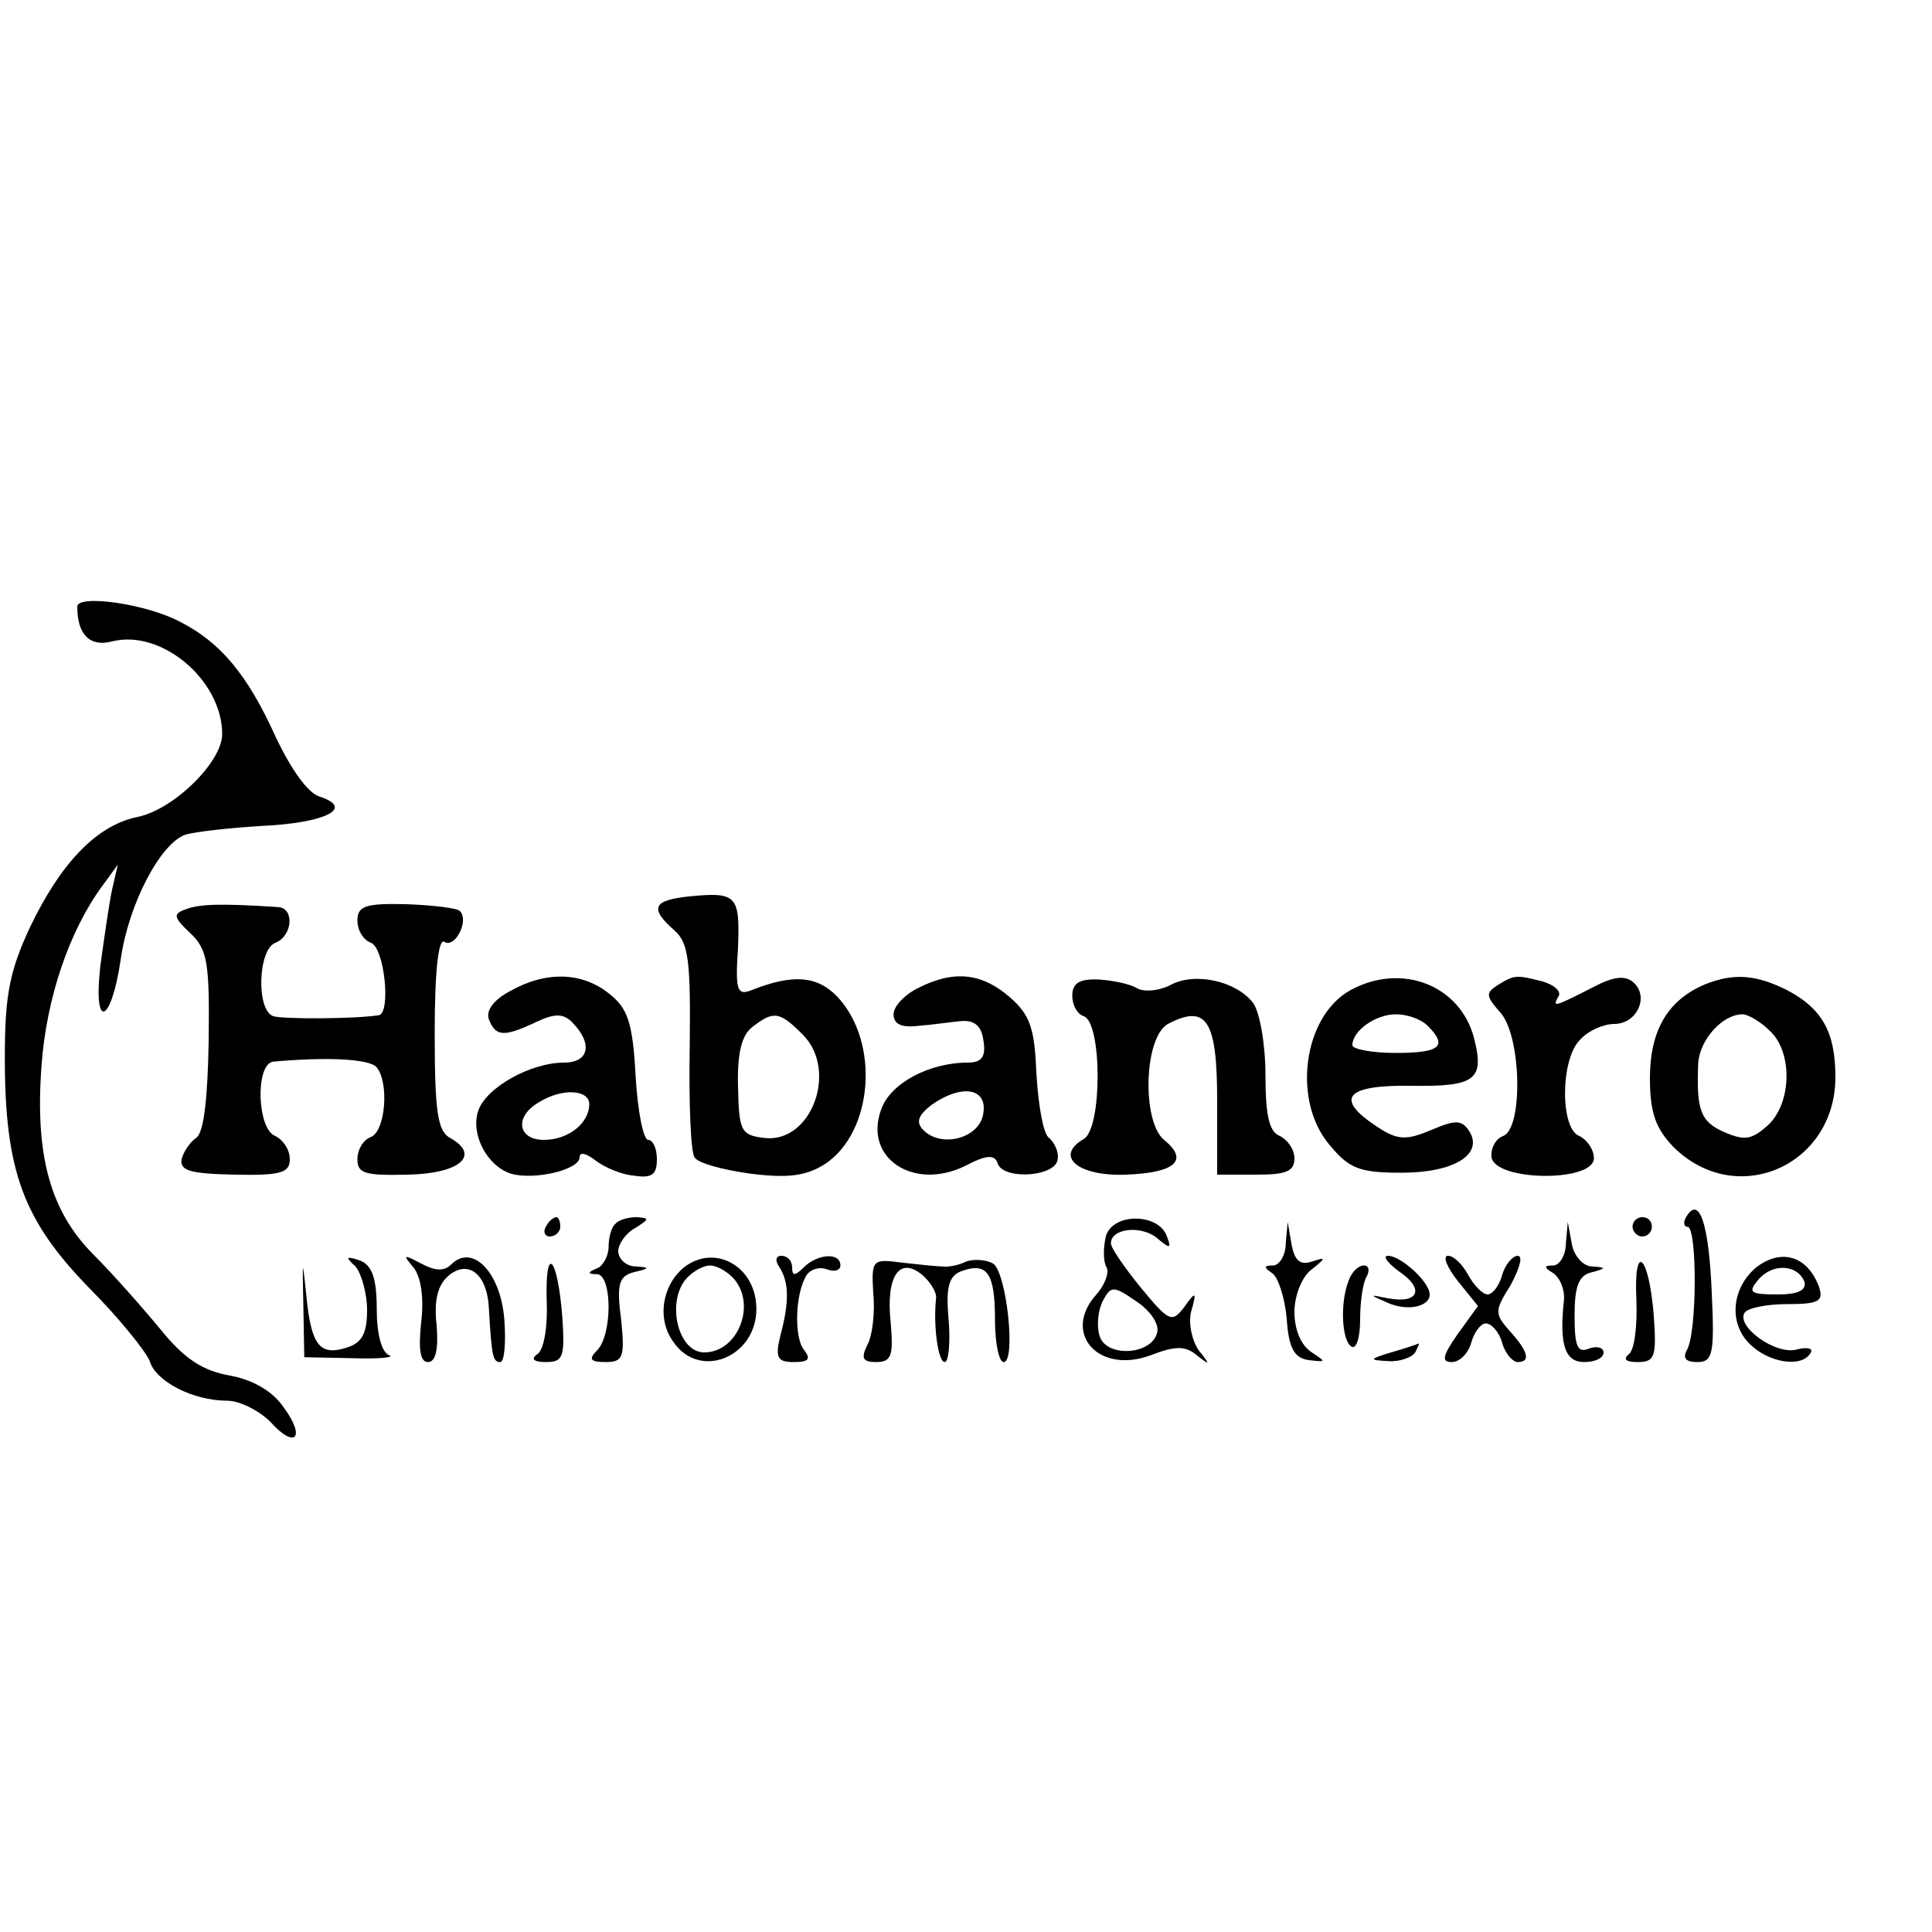 <?xml version="1.0" standalone="no"?>
<!DOCTYPE svg PUBLIC "-//W3C//DTD SVG 20010904//EN"
 "http://www.w3.org/TR/2001/REC-SVG-20010904/DTD/svg10.dtd">
<svg version="1.0" xmlns="http://www.w3.org/2000/svg"
 width="16pt" height="16pt" viewBox="0 0 16 16"
 preserveAspectRatio="xMidYMid meet">
<g transform="translate(0,16) scale(0.008,-0.008)"
fill="#000000" stroke="none">
<path d="M80 1372 c0 -29 13 -42 36 -36 51 13 114 -40 114 -96 0 -29 -51 -79
-89 -86 -41 -9 -78 -47 -110 -114 -21 -45 -26 -70 -26 -135 0 -117 19 -168 87
-238 31 -31 59 -66 63 -76 6 -21 45 -41 80 -41 13 0 33 -10 45 -22 26 -29 37
-16 13 16 -11 16 -32 28 -55 32 -28 5 -47 17 -72 48 -19 23 -50 58 -69 77 -45
45 -61 103 -54 196 5 70 29 140 63 186 l16 22 -6 -26 c-3 -14 -8 -49 -12 -78
-8 -68 11 -62 21 6 8 57 41 120 67 129 10 3 46 7 79 9 65 3 96 18 61 30 -13 3
-31 29 -47 63 -29 64 -57 97 -98 118 -35 19 -107 29 -107 16z"/>
<path d="M713 1072 c-37 -4 -41 -12 -15 -35 15 -13 17 -32 16 -121 -1 -57 1
-109 5 -114 3 -6 29 -13 58 -17 40 -5 58 -2 77 10 50 33 57 126 13 173 -21 22
-46 24 -89 7 -15 -6 -17 0 -14 44 2 54 -1 58 -51 53z m118 -143 c37 -37 9
-113 -40 -107 -24 3 -26 7 -27 53 -1 35 4 54 15 62 22 17 28 16 52 -8z"/>
<path d="M193 1059 c-14 -5 -14 -8 4 -25 18 -17 20 -31 19 -112 -1 -59 -5 -95
-13 -100 -6 -4 -13 -14 -15 -22 -2 -12 9 -15 55 -16 48 -1 57 2 57 16 0 10 -7
20 -15 24 -19 7 -21 75 -2 77 55 5 100 3 107 -6 13 -16 9 -66 -6 -72 -8 -3
-14 -13 -14 -23 0 -15 8 -17 52 -16 54 1 76 20 44 38 -13 7 -16 27 -16 109 0
65 4 98 10 94 11 -7 26 22 16 32 -3 3 -28 6 -56 7 -42 1 -50 -2 -50 -17 0 -10
6 -20 14 -23 14 -5 21 -73 8 -75 -27 -4 -99 -4 -109 -1 -18 6 -16 69 2 76 18
7 20 36 3 37 -61 4 -81 3 -95 -2z"/>
<path d="M528 974 c-17 -9 -25 -20 -22 -29 7 -18 15 -19 49 -3 19 9 28 9 37 0
22 -22 18 -42 -8 -42 -35 0 -81 -26 -89 -50 -8 -24 9 -57 34 -65 24 -7 71 4
71 17 0 6 7 4 16 -3 9 -7 27 -15 40 -16 19 -3 24 1 24 17 0 11 -4 20 -9 20 -5
0 -11 30 -13 66 -3 55 -8 70 -27 85 -28 23 -66 24 -103 3z m82 -117 c0 -20
-22 -37 -47 -37 -27 0 -31 24 -5 39 24 15 52 13 52 -2z"/>
<path d="M950 977 c-14 -7 -25 -19 -25 -27 0 -10 8 -14 25 -12 14 1 34 4 45 5
14 1 21 -5 23 -20 3 -17 -2 -23 -16 -23 -41 0 -81 -22 -90 -49 -18 -50 34 -84
87 -58 23 12 31 12 34 2 7 -17 62 -13 62 6 1 7 -4 17 -9 21 -6 4 -11 33 -13
65 -2 48 -6 62 -28 81 -29 25 -58 28 -95 9z m68 -129 c-3 -26 -43 -37 -62 -18
-8 8 -6 15 8 26 31 22 58 18 54 -8z"/>
<path d="M1110 969 c0 -9 5 -19 12 -21 19 -7 19 -116 0 -127 -31 -18 -6 -39
44 -37 51 2 65 15 39 36 -23 19 -21 106 4 120 40 21 51 4 51 -79 l0 -77 40 0
c31 0 40 3 40 17 0 9 -7 19 -15 23 -11 4 -15 21 -15 63 0 32 -6 66 -13 75 -18
23 -61 32 -86 18 -12 -6 -27 -7 -34 -3 -6 4 -24 8 -39 9 -21 1 -28 -4 -28 -17z"/>
<path d="M1398 975 c-49 -27 -61 -115 -21 -161 20 -24 31 -28 74 -28 54 0 85
19 70 43 -8 12 -14 12 -40 1 -26 -11 -35 -10 -56 4 -44 29 -32 43 36 42 66 -1
76 6 65 49 -14 55 -75 79 -128 50z m80 -37 c21 -21 13 -28 -33 -28 -25 0 -45
4 -45 8 0 15 24 32 45 32 12 0 26 -5 33 -12z"/>
<path d="M1550 980 c-12 -8 -12 -11 3 -28 22 -24 24 -120 3 -128 -8 -3 -13
-13 -12 -22 4 -25 106 -26 106 -1 0 9 -7 19 -15 23 -20 7 -20 80 1 100 8 9 24
16 35 16 23 0 36 27 21 42 -8 8 -19 8 -39 -2 -45 -23 -46 -23 -40 -12 4 5 -3
12 -16 16 -28 7 -29 7 -47 -4z"/>
<path d="M1765 981 c-38 -16 -57 -47 -57 -97 0 -36 6 -52 24 -71 65 -65 168
-20 168 72 0 47 -14 71 -50 90 -32 16 -55 18 -85 6z m67 -48 c24 -22 23 -75
-2 -98 -17 -15 -24 -16 -45 -7 -25 11 -29 23 -27 72 2 24 25 50 46 50 5 0 18
-7 28 -17z"/>
<path d="M1746 741 c-4 -6 -3 -11 1 -11 10 0 10 -111 -1 -128 -4 -8 -1 -12 11
-12 16 0 18 8 15 72 -3 72 -13 100 -26 79z"/>
<path d="M565 730 c-3 -5 -1 -10 4 -10 6 0 11 5 11 10 0 6 -2 10 -4 10 -3 0
-8 -4 -11 -10z"/>
<path d="M637 733 c-4 -3 -7 -14 -7 -24 0 -9 -6 -20 -12 -22 -10 -4 -10 -6 0
-6 16 -1 16 -63 0 -79 -9 -9 -7 -12 9 -12 18 0 20 5 16 44 -5 37 -2 45 13 49
17 4 17 5 2 6 -10 0 -18 8 -18 16 0 7 8 19 18 24 14 9 15 10 1 11 -9 0 -19 -3
-22 -7z"/>
<path d="M1145 721 c-3 -12 -3 -26 0 -32 4 -5 -1 -19 -10 -29 -36 -40 2 -83
56 -63 26 10 36 10 48 0 14 -11 14 -10 2 5 -7 10 -11 28 -8 40 6 21 5 22 -7 5
-13 -17 -16 -15 -45 20 -17 21 -31 41 -31 46 0 15 30 19 47 6 14 -12 16 -12
11 1 -8 24 -55 25 -63 1z m53 -100 c-5 -24 -54 -27 -60 -3 -3 11 -1 27 4 36 8
15 11 15 34 -1 14 -9 24 -23 22 -32z"/>
<path d="M1690 730 c0 -5 5 -10 10 -10 6 0 10 5 10 10 0 6 -4 10 -10 10 -5 0
-10 -4 -10 -10z"/>
<path d="M1331 713 c0 -13 -7 -23 -13 -23 -10 0 -10 -2 -1 -8 6 -4 13 -25 15
-47 2 -31 8 -41 23 -43 18 -2 18 -2 3 8 -11 7 -18 23 -18 42 0 17 8 37 18 44
15 12 15 13 0 8 -12 -4 -18 1 -21 18 l-4 23 -2 -22z"/>
<path d="M1621 713 c0 -13 -7 -23 -13 -23 -10 0 -10 -2 0 -8 7 -5 12 -17 11
-28 -5 -46 1 -64 21 -64 11 0 20 4 20 10 0 5 -7 7 -15 4 -12 -5 -15 2 -15 34
0 30 4 42 18 45 15 4 15 5 0 6 -9 0 -19 11 -21 24 l-4 22 -2 -22z"/>
<path d="M314 650 l1 -55 50 -1 c28 -1 44 1 38 3 -8 3 -13 22 -13 48 0 32 -5
45 -17 50 -15 5 -16 4 -5 -6 6 -7 12 -28 12 -45 0 -24 -5 -34 -21 -39 -28 -9
-37 2 -42 55 -4 38 -4 37 -3 -10z"/>
<path d="M428 688 c8 -10 11 -32 8 -57 -3 -28 -1 -41 7 -41 8 0 11 13 9 38 -3
26 1 42 13 52 20 16 39 1 41 -33 3 -51 4 -57 12 -57 4 0 6 20 4 45 -4 48 -33
78 -55 56 -7 -7 -16 -7 -31 1 -19 10 -19 9 -8 -4z"/>
<path d="M566 652 c1 -26 -3 -50 -10 -54 -7 -5 -3 -8 9 -8 18 0 20 5 17 48 -5
62 -18 75 -16 14z"/>
<path d="M708 688 c-23 -19 -28 -54 -11 -77 27 -40 86 -16 86 34 0 44 -43 68
-75 43z m50 -10 c26 -26 7 -78 -29 -78 -28 0 -40 55 -17 78 7 7 17 12 23 12 6
0 16 -5 23 -12z"/>
<path d="M807 688 c10 -16 10 -36 1 -70 -6 -24 -3 -28 14 -28 15 0 18 3 10 13
-10 13 -9 58 3 77 4 6 13 9 21 6 8 -3 14 -1 14 4 0 14 -24 12 -38 -2 -9 -9
-12 -9 -12 0 0 7 -5 12 -11 12 -6 0 -7 -5 -2 -12z"/>
<path d="M904 661 c2 -20 -1 -44 -6 -53 -7 -14 -5 -18 9 -18 16 0 18 7 15 41
-5 48 9 69 33 49 8 -7 15 -18 14 -24 -3 -28 2 -66 9 -66 4 0 6 20 4 44 -3 33
0 45 13 50 27 10 35 -2 35 -50 0 -24 4 -44 9 -44 13 0 3 93 -11 102 -7 4 -20
5 -28 2 -8 -4 -19 -6 -25 -5 -5 0 -24 2 -42 4 -30 4 -31 3 -29 -32z"/>
<path d="M1448 684 c27 -18 21 -34 -11 -28 -20 4 -20 4 -2 -4 21 -10 45 -5 45
8 0 13 -30 40 -43 40 -6 0 -1 -7 11 -16z"/>
<path d="M1509 674 l21 -26 -21 -29 c-16 -23 -17 -29 -6 -29 8 0 17 9 20 20 3
11 10 20 15 20 6 0 14 -9 17 -20 3 -11 11 -20 16 -20 14 0 11 11 -8 32 -16 18
-16 21 1 48 9 17 13 30 7 30 -5 0 -13 -9 -16 -20 -3 -11 -10 -20 -15 -20 -5 0
-14 9 -20 20 -6 11 -15 20 -21 20 -6 0 -1 -12 10 -26z"/>
<path d="M1694 654 c1 -27 -2 -52 -8 -56 -6 -5 -3 -8 9 -8 18 0 20 5 17 48 -5
63 -21 78 -18 16z"/>
<path d="M1818 688 c-25 -21 -29 -57 -7 -79 20 -20 54 -25 63 -10 4 5 -3 7
-14 4 -22 -6 -63 24 -54 38 3 5 23 9 44 9 33 0 38 3 33 18 -12 32 -39 40 -65
20z m50 -15 c2 -9 -7 -13 -28 -13 -28 0 -31 2 -20 15 15 18 41 16 48 -2z"/>
<path d="M1396 674 c-9 -23 -7 -62 3 -68 5 -3 9 9 9 28 0 19 3 39 7 45 3 6 2
11 -3 11 -6 0 -13 -7 -16 -16z"/>
<path d="M1440 600 c-23 -7 -23 -8 -3 -9 12 -1 25 4 28 9 3 6 5 10 3 9 -2 -1
-14 -5 -28 -9z"/>
</g>
</svg>
